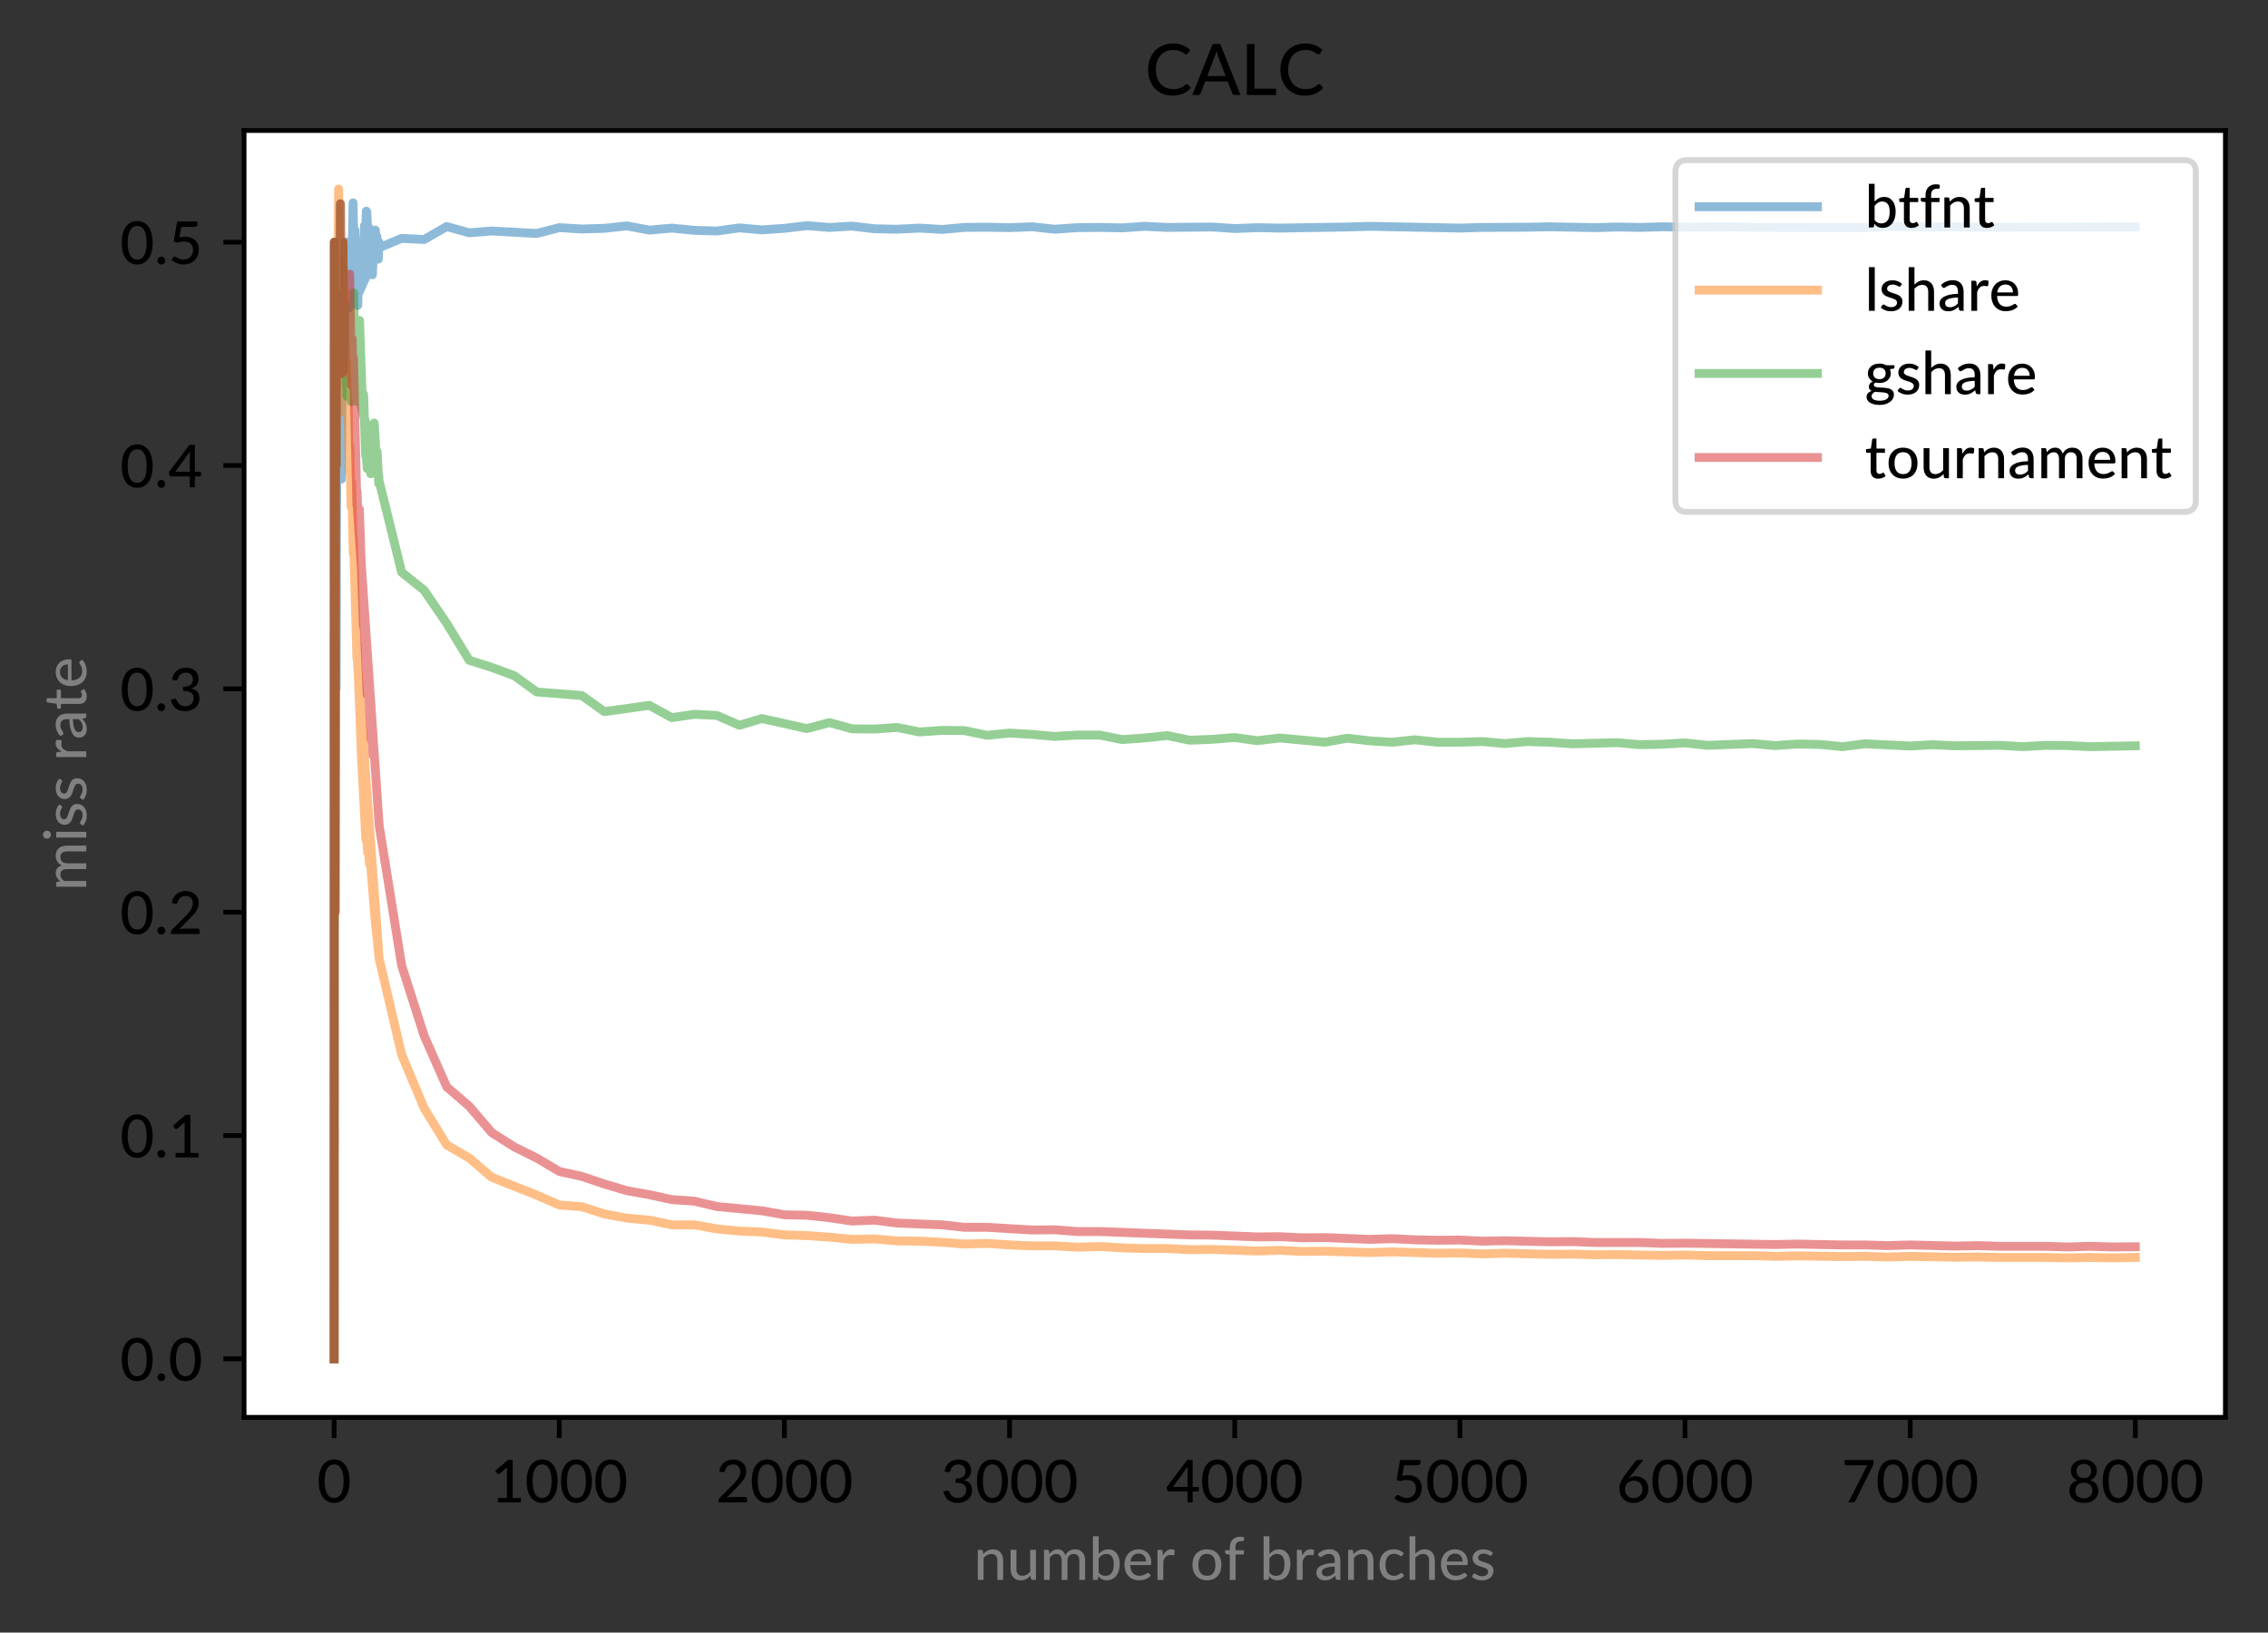 <svg height="275.864pt" version="1.1" viewBox="0 0 383.244 275.864" width="383.244pt" xmlns="http://www.w3.org/2000/svg" xmlns:xlink="http://www.w3.org/1999/xlink" style="width: 100%; height: 100%;">
 <rect x="0" y="0" width="383.244" height="275.864" fill="#333333" stroke="none"/>
 <defs>
  <style type="text/css">
*{stroke-linecap:butt;stroke-linejoin:round;}
  </style>
 </defs>
 <g id="figure_1">
  <g id="patch_1">
   <path d="M 0 275.864 
L 383.244 275.864 
L 383.244 0 
L 0 0 
z
" style="fill:none;"></path>
  </g>
  <g id="axes_1">
   <g id="patch_2">
    <path d="M 41.244 239.496 
L 376.044 239.496 
L 376.044 22.056 
L 41.244 22.056 
z
" style="fill:#ffffff;"></path>
   </g>
   <g id="matplotlib.axis_1">
    <g id="xtick_1">
     <g id="line2d_1">
      <defs>
       <path d="M 0 0 
L 0 3.5 
" id="m3ca618e223" style="stroke:#000000;stroke-width:0.8;"></path>
      </defs>
      <g>
       <use style="stroke:#000000;stroke-width:0.8;" x="56.462" xlink:href="#m3ca618e223" y="239.496"></use>
      </g>
     </g>
     <g id="text_1">
      <!-- 0 -->
      <defs>
       <path d="M 55.094 35.906 
Q 55.094 26.5 53.062 19.594 
Q 51.047 12.703 47.516 8.172 
Q 44 3.656 39.219 1.453 
Q 34.453 -0.75 28.953 -0.75 
Q 23.453 -0.75 18.672 1.453 
Q 13.906 3.656 10.406 8.172 
Q 6.906 12.703 4.906 19.594 
Q 2.906 26.5 2.906 35.906 
Q 2.906 45.297 4.906 52.219 
Q 6.906 59.156 10.406 63.672 
Q 13.906 68.203 18.672 70.391 
Q 23.453 72.594 28.953 72.594 
Q 34.453 72.594 39.219 70.391 
Q 44 68.203 47.516 63.672 
Q 51.047 59.156 53.062 52.219 
Q 55.094 45.297 55.094 35.906 
z
M 45 35.906 
Q 45 44 43.672 49.453 
Q 42.344 54.906 40.125 58.219 
Q 37.906 61.547 35 62.938 
Q 32.094 64.344 28.953 64.344 
Q 25.797 64.344 22.891 62.938 
Q 20 61.547 17.766 58.219 
Q 15.547 54.906 14.25 49.453 
Q 12.953 44 12.953 35.906 
Q 12.953 27.797 14.25 22.344 
Q 15.547 16.906 17.766 13.594 
Q 20 10.297 22.891 8.891 
Q 25.797 7.5 28.953 7.5 
Q 32.094 7.5 35 8.891 
Q 37.906 10.297 40.125 13.594 
Q 42.344 16.906 43.672 22.344 
Q 45 27.797 45 35.906 
z
" id="Lato-Medium-48"></path>
      </defs>
      <g transform="translate(53.562 253.875)scale(0.1 -0.1)">
       <use xlink:href="#Lato-Medium-48"></use>
      </g>
     </g>
    </g>
    <g id="xtick_2">
     <g id="line2d_2">
      <g>
       <use style="stroke:#000000;stroke-width:0.8;" x="94.507" xlink:href="#m3ca618e223" y="239.496"></use>
      </g>
     </g>
     <g id="text_2">
      <!-- 1000 -->
      <defs>
       <path d="M 51.094 7.453 
L 51.094 0 
L 12.297 0 
L 12.297 7.453 
L 27.5 7.453 
L 27.5 54.5 
Q 27.5 56.75 27.656 59.156 
L 15.453 48.797 
Q 14.75 48.25 14.047 48.094 
Q 13.344 47.953 12.719 48.047 
Q 12.094 48.156 11.625 48.469 
Q 11.156 48.797 10.844 49.156 
L 7.797 53.406 
L 29.297 71.953 
L 37.25 71.953 
L 37.25 7.453 
z
" id="Lato-Medium-49"></path>
      </defs>
      <g transform="translate(82.907 253.875)scale(0.1 -0.1)">
       <use xlink:href="#Lato-Medium-49"></use>
       <use x="58" xlink:href="#Lato-Medium-48"></use>
       <use x="116" xlink:href="#Lato-Medium-48"></use>
       <use x="174" xlink:href="#Lato-Medium-48"></use>
      </g>
     </g>
    </g>
    <g id="xtick_3">
     <g id="line2d_3">
      <g>
       <use style="stroke:#000000;stroke-width:0.8;" x="132.553" xlink:href="#m3ca618e223" y="239.496"></use>
      </g>
     </g>
     <g id="text_3">
      <!-- 2000 -->
      <defs>
       <path d="M 49.297 9.25 
Q 50.906 9.25 51.797 8.328 
Q 52.703 7.406 52.703 5.906 
L 52.703 0 
L 4.5 0 
L 4.5 3.344 
Q 4.5 4.344 4.891 5.469 
Q 5.297 6.594 6.25 7.5 
L 28.953 30.25 
Q 31.797 33.094 34.094 35.75 
Q 36.406 38.406 38 41.031 
Q 39.594 43.656 40.469 46.406 
Q 41.344 49.156 41.344 52.203 
Q 41.344 55.203 40.391 57.469 
Q 39.453 59.75 37.797 61.25 
Q 36.156 62.75 33.906 63.5 
Q 31.656 64.25 29.047 64.25 
Q 26.453 64.25 24.266 63.5 
Q 22.094 62.75 20.391 61.391 
Q 18.703 60.047 17.547 58.188 
Q 16.406 56.344 15.906 54.203 
Q 15.203 52.297 14.125 51.641 
Q 13.047 51 11 51.344 
L 5.906 52.25 
Q 6.594 57.25 8.641 61.047 
Q 10.703 64.844 13.797 67.422 
Q 16.906 70 20.922 71.297 
Q 24.953 72.594 29.594 72.594 
Q 34.297 72.594 38.266 71.219 
Q 42.25 69.844 45.141 67.25 
Q 48.047 64.656 49.688 60.922 
Q 51.344 57.203 51.344 52.5 
Q 51.344 48.5 50.172 45.078 
Q 49 41.656 46.969 38.547 
Q 44.953 35.453 42.266 32.516 
Q 39.594 29.594 36.594 26.594 
L 18.406 8 
Q 20.5 8.547 22.625 8.891 
Q 24.75 9.25 26.656 9.25 
z
" id="Lato-Medium-50"></path>
      </defs>
      <g transform="translate(120.953 253.875)scale(0.1 -0.1)">
       <use xlink:href="#Lato-Medium-50"></use>
       <use x="58" xlink:href="#Lato-Medium-48"></use>
       <use x="116" xlink:href="#Lato-Medium-48"></use>
       <use x="174" xlink:href="#Lato-Medium-48"></use>
      </g>
     </g>
    </g>
    <g id="xtick_4">
     <g id="line2d_4">
      <g>
       <use style="stroke:#000000;stroke-width:0.8;" x="170.598" xlink:href="#m3ca618e223" y="239.496"></use>
      </g>
     </g>
     <g id="text_4">
      <!-- 3000 -->
      <defs>
       <path d="M 6.203 52.25 
Q 6.953 57.25 9 61.047 
Q 11.047 64.844 14.141 67.422 
Q 17.25 70 21.266 71.297 
Q 25.297 72.594 29.953 72.594 
Q 34.594 72.594 38.5 71.266 
Q 42.406 69.953 45.172 67.516 
Q 47.953 65.094 49.5 61.688 
Q 51.047 58.297 51.047 54.203 
Q 51.047 50.75 50.188 48.094 
Q 49.344 45.453 47.766 43.453 
Q 46.203 41.453 43.953 40.078 
Q 41.703 38.703 38.906 37.797 
Q 45.75 35.906 49.203 31.625 
Q 52.656 27.344 52.656 20.797 
Q 52.656 15.75 50.75 11.719 
Q 48.844 7.703 45.547 4.922 
Q 42.25 2.156 37.875 0.672 
Q 33.5 -0.797 28.547 -0.797 
Q 22.906 -0.797 18.844 0.578 
Q 14.797 1.953 11.938 4.422 
Q 9.094 6.906 7.219 10.375 
Q 5.344 13.844 4.047 18 
L 8.297 19.797 
Q 9.953 20.5 11.5 20.203 
Q 13.047 19.906 13.75 18.453 
Q 14.5 16.953 15.469 15.078 
Q 16.453 13.203 18.094 11.516 
Q 19.75 9.844 22.219 8.688 
Q 24.703 7.547 28.453 7.547 
Q 32.047 7.547 34.75 8.719 
Q 37.453 9.906 39.25 11.781 
Q 41.047 13.656 41.938 15.953 
Q 42.844 18.25 42.844 20.5 
Q 42.844 23.297 42.141 25.641 
Q 41.453 28 39.469 29.672 
Q 37.5 31.344 34 32.297 
Q 30.5 33.25 24.906 33.25 
L 24.906 40.344 
Q 29.5 40.406 32.672 41.297 
Q 35.844 42.203 37.797 43.797 
Q 39.75 45.406 40.625 47.594 
Q 41.5 49.797 41.5 52.5 
Q 41.5 55.453 40.594 57.641 
Q 39.703 59.844 38.078 61.312 
Q 36.453 62.797 34.219 63.516 
Q 32 64.25 29.406 64.25 
Q 26.797 64.25 24.594 63.5 
Q 22.406 62.75 20.703 61.391 
Q 19 60.047 17.844 58.188 
Q 16.703 56.344 16.203 54.203 
Q 15.5 52.297 14.422 51.641 
Q 13.344 51 11.344 51.344 
z
" id="Lato-Medium-51"></path>
      </defs>
      <g transform="translate(158.998 253.875)scale(0.1 -0.1)">
       <use xlink:href="#Lato-Medium-51"></use>
       <use x="58" xlink:href="#Lato-Medium-48"></use>
       <use x="116" xlink:href="#Lato-Medium-48"></use>
       <use x="174" xlink:href="#Lato-Medium-48"></use>
      </g>
     </g>
    </g>
    <g id="xtick_5">
     <g id="line2d_5">
      <g>
       <use style="stroke:#000000;stroke-width:0.8;" x="208.644" xlink:href="#m3ca618e223" y="239.496"></use>
      </g>
     </g>
     <g id="text_5">
      <!-- 4000 -->
      <defs>
       <path d="M 36.297 26.203 
L 36.297 54.203 
Q 36.297 55.656 36.375 57.281 
Q 36.453 58.906 36.703 60.656 
L 11.547 26.203 
z
M 55.25 26.203 
L 55.25 20.547 
Q 55.25 19.703 54.703 19.094 
Q 54.156 18.5 53.156 18.5 
L 44.844 18.5 
L 44.844 0 
L 36.297 0 
L 36.297 18.5 
L 4.797 18.5 
Q 3.703 18.5 2.953 19.125 
Q 2.203 19.75 1.953 20.703 
L 0.953 25.703 
L 35.656 71.844 
L 44.844 71.844 
L 44.844 26.203 
z
" id="Lato-Medium-52"></path>
      </defs>
      <g transform="translate(197.044 253.875)scale(0.1 -0.1)">
       <use xlink:href="#Lato-Medium-52"></use>
       <use x="58" xlink:href="#Lato-Medium-48"></use>
       <use x="116" xlink:href="#Lato-Medium-48"></use>
       <use x="174" xlink:href="#Lato-Medium-48"></use>
      </g>
     </g>
    </g>
    <g id="xtick_6">
     <g id="line2d_6">
      <g>
       <use style="stroke:#000000;stroke-width:0.8;" x="246.689" xlink:href="#m3ca618e223" y="239.496"></use>
      </g>
     </g>
     <g id="text_6">
      <!-- 5000 -->
      <defs>
       <path d="M 18.656 45 
Q 24.156 46.156 28.594 46.156 
Q 34.203 46.156 38.5 44.469 
Q 42.797 42.797 45.719 39.875 
Q 48.656 36.953 50.125 32.969 
Q 51.594 29 51.594 24.344 
Q 51.594 18.656 49.594 14 
Q 47.594 9.344 44.094 6.047 
Q 40.594 2.75 35.812 0.969 
Q 31.047 -0.797 25.547 -0.797 
Q 22.297 -0.797 19.375 -0.141 
Q 16.453 0.5 13.891 1.578 
Q 11.344 2.656 9.172 4.047 
Q 7 5.453 5.297 7 
L 8.297 11.203 
Q 9.25 12.594 10.844 12.594 
Q 11.906 12.594 13.172 11.812 
Q 14.453 11.047 16.203 10.094 
Q 17.953 9.156 20.344 8.375 
Q 22.75 7.594 26.047 7.594 
Q 29.703 7.594 32.625 8.766 
Q 35.547 9.953 37.562 12.094 
Q 39.594 14.25 40.672 17.25 
Q 41.75 20.25 41.75 23.906 
Q 41.75 27.156 40.797 29.75 
Q 39.844 32.344 37.938 34.188 
Q 36.047 36.047 33.188 37.016 
Q 30.344 38 26.547 38 
Q 21.25 38 15.25 36.094 
L 9.094 37.906 
L 14.953 71.797 
L 49.344 71.797 
L 49.344 67.547 
Q 49.344 65.453 48.016 64.125 
Q 46.703 62.797 43.594 62.797 
L 21.75 62.797 
z
" id="Lato-Medium-53"></path>
      </defs>
      <g transform="translate(235.089 253.875)scale(0.1 -0.1)">
       <use xlink:href="#Lato-Medium-53"></use>
       <use x="58" xlink:href="#Lato-Medium-48"></use>
       <use x="116" xlink:href="#Lato-Medium-48"></use>
       <use x="174" xlink:href="#Lato-Medium-48"></use>
      </g>
     </g>
    </g>
    <g id="xtick_7">
     <g id="line2d_7">
      <g>
       <use style="stroke:#000000;stroke-width:0.8;" x="284.735" xlink:href="#m3ca618e223" y="239.496"></use>
      </g>
     </g>
     <g id="text_7">
      <!-- 6000 -->
      <defs>
       <path d="M 28.906 7.344 
Q 32.344 7.344 35.141 8.469 
Q 37.953 9.594 39.953 11.547 
Q 41.953 13.5 43.047 16.203 
Q 44.156 18.906 44.156 22.047 
Q 44.156 25.5 43.078 28.219 
Q 42 30.953 40.078 32.844 
Q 38.156 34.75 35.453 35.75 
Q 32.75 36.75 29.453 36.75 
Q 26 36.75 23.25 35.578 
Q 20.5 34.406 18.547 32.422 
Q 16.594 30.453 15.547 27.797 
Q 14.5 25.156 14.5 22.25 
Q 14.5 18.953 15.453 16.203 
Q 16.406 13.453 18.25 11.5 
Q 20.094 9.547 22.766 8.438 
Q 25.453 7.344 28.906 7.344 
z
M 24.297 45.094 
Q 23.453 44 22.625 42.969 
Q 21.797 41.953 21.047 40.953 
Q 23.453 42.5 26.375 43.344 
Q 29.297 44.203 32.703 44.203 
Q 36.953 44.203 40.797 42.797 
Q 44.656 41.406 47.578 38.703 
Q 50.5 36 52.203 32 
Q 53.906 28 53.906 22.797 
Q 53.906 17.844 52.094 13.516 
Q 50.297 9.203 47.016 6.016 
Q 43.75 2.844 39.203 1.016 
Q 34.656 -0.797 29.094 -0.797 
Q 23.594 -0.797 19.172 0.953 
Q 14.75 2.703 11.625 5.922 
Q 8.5 9.156 6.797 13.719 
Q 5.094 18.297 5.094 23.906 
Q 5.094 28.703 7.172 34.016 
Q 9.25 39.344 13.75 45.406 
L 31.703 69.453 
Q 32.453 70.453 33.797 71.125 
Q 35.156 71.797 36.906 71.797 
L 45.594 71.797 
z
" id="Lato-Medium-54"></path>
      </defs>
      <g transform="translate(273.135 253.875)scale(0.1 -0.1)">
       <use xlink:href="#Lato-Medium-54"></use>
       <use x="58" xlink:href="#Lato-Medium-48"></use>
       <use x="116" xlink:href="#Lato-Medium-48"></use>
       <use x="174" xlink:href="#Lato-Medium-48"></use>
      </g>
     </g>
    </g>
    <g id="xtick_8">
     <g id="line2d_8">
      <g>
       <use style="stroke:#000000;stroke-width:0.8;" x="322.78" xlink:href="#m3ca618e223" y="239.496"></use>
      </g>
     </g>
     <g id="text_8">
      <!-- 7000 -->
      <defs>
       <path d="M 54.203 71.797 
L 54.203 67.453 
Q 54.203 65.547 53.766 64.375 
Q 53.344 63.203 52.953 62.344 
L 23.844 3.453 
Q 23.156 2 21.906 1 
Q 20.656 0 18.547 0 
L 11.547 0 
L 41.094 58.047 
Q 41.844 59.453 42.594 60.625 
Q 43.344 61.797 44.25 62.797 
L 7.547 62.797 
Q 6.594 62.797 5.891 63.5 
Q 5.203 64.203 5.203 65.156 
L 5.203 71.797 
z
" id="Lato-Medium-55"></path>
      </defs>
      <g transform="translate(311.18 253.875)scale(0.1 -0.1)">
       <use xlink:href="#Lato-Medium-55"></use>
       <use x="58" xlink:href="#Lato-Medium-48"></use>
       <use x="116" xlink:href="#Lato-Medium-48"></use>
       <use x="174" xlink:href="#Lato-Medium-48"></use>
      </g>
     </g>
    </g>
    <g id="xtick_9">
     <g id="line2d_9">
      <g>
       <use style="stroke:#000000;stroke-width:0.8;" x="360.826" xlink:href="#m3ca618e223" y="239.496"></use>
      </g>
     </g>
     <g id="text_9">
      <!-- 8000 -->
      <defs>
       <path d="M 29 6.953 
Q 32.406 6.953 35.047 7.891 
Q 37.703 8.844 39.547 10.562 
Q 41.406 12.297 42.344 14.688 
Q 43.297 17.094 43.297 19.953 
Q 43.297 23.453 42.141 25.969 
Q 41 28.5 39.047 30.125 
Q 37.094 31.75 34.5 32.516 
Q 31.906 33.297 29 33.297 
Q 26.047 33.297 23.438 32.516 
Q 20.844 31.75 18.891 30.125 
Q 16.953 28.5 15.828 25.969 
Q 14.703 23.453 14.703 19.953 
Q 14.703 17.094 15.641 14.688 
Q 16.594 12.297 18.438 10.562 
Q 20.297 8.844 22.938 7.891 
Q 25.594 6.953 29 6.953 
z
M 29 65.094 
Q 25.906 65.094 23.578 64.172 
Q 21.25 63.25 19.703 61.641 
Q 18.156 60.047 17.375 57.938 
Q 16.594 55.844 16.594 53.453 
Q 16.594 51.094 17.266 48.875 
Q 17.953 46.656 19.422 44.922 
Q 20.906 43.203 23.25 42.141 
Q 25.594 41.094 29 41.094 
Q 32.344 41.094 34.719 42.141 
Q 37.094 43.203 38.562 44.922 
Q 40.047 46.656 40.719 48.875 
Q 41.406 51.094 41.406 53.453 
Q 41.406 55.844 40.625 57.938 
Q 39.844 60.047 38.297 61.641 
Q 36.75 63.25 34.422 64.172 
Q 32.094 65.094 29 65.094 
z
M 39.75 37.453 
Q 46.453 35.453 49.922 31 
Q 53.406 26.547 53.406 19.75 
Q 53.406 15.047 51.625 11.25 
Q 49.844 7.453 46.625 4.766 
Q 43.406 2.094 38.906 0.641 
Q 34.406 -0.797 29 -0.797 
Q 23.594 -0.797 19.094 0.641 
Q 14.594 2.094 11.375 4.766 
Q 8.156 7.453 6.375 11.25 
Q 4.594 15.047 4.594 19.75 
Q 4.594 26.547 8.062 31 
Q 11.547 35.453 18.25 37.453 
Q 12.703 39.547 9.891 43.719 
Q 7.094 47.906 7.094 53.656 
Q 7.094 57.656 8.672 61.125 
Q 10.25 64.594 13.125 67.141 
Q 16 69.703 20.047 71.141 
Q 24.094 72.594 29 72.594 
Q 33.906 72.594 37.953 71.141 
Q 42 69.703 44.875 67.141 
Q 47.75 64.594 49.328 61.125 
Q 50.906 57.656 50.906 53.656 
Q 50.906 47.906 48.094 43.719 
Q 45.297 39.547 39.75 37.453 
z
" id="Lato-Medium-56"></path>
      </defs>
      <g transform="translate(349.226 253.875)scale(0.1 -0.1)">
       <use xlink:href="#Lato-Medium-56"></use>
       <use x="58" xlink:href="#Lato-Medium-48"></use>
       <use x="116" xlink:href="#Lato-Medium-48"></use>
       <use x="174" xlink:href="#Lato-Medium-48"></use>
      </g>
     </g>
    </g>
    <g id="text_10">
     <!-- number of branches -->
     <defs>
      <path d="M 16 43.75 
Q 17.656 45.5 19.453 46.953 
Q 21.25 48.406 23.266 49.422 
Q 25.297 50.453 27.625 51.016 
Q 29.953 51.594 32.594 51.594 
Q 36.797 51.594 39.969 50.188 
Q 43.156 48.797 45.297 46.266 
Q 47.453 43.75 48.547 40.203 
Q 49.656 36.656 49.656 32.344 
L 49.656 0 
L 39.844 0 
L 39.844 32.344 
Q 39.844 37.797 37.344 40.812 
Q 34.844 43.844 29.703 43.844 
Q 25.953 43.844 22.672 42.062 
Q 19.406 40.297 16.594 37.25 
L 16.594 0 
L 6.844 0 
L 6.844 50.797 
L 12.703 50.797 
Q 14.75 50.797 15.25 48.844 
z
" id="Lato-Medium-110"></path>
      <path d="M 49.094 50.797 
L 49.094 0 
L 43.25 0 
Q 41.25 0 40.656 1.953 
L 39.953 7.047 
Q 38.297 5.297 36.5 3.844 
Q 34.703 2.406 32.641 1.375 
Q 30.594 0.344 28.297 -0.219 
Q 26 -0.797 23.344 -0.797 
Q 19.156 -0.797 15.969 0.594 
Q 12.797 2 10.641 4.516 
Q 8.5 7.047 7.391 10.594 
Q 6.297 14.156 6.297 18.453 
L 6.297 50.797 
L 16.094 50.797 
L 16.094 18.453 
Q 16.094 13 18.594 9.969 
Q 21.094 6.953 26.25 6.953 
Q 30 6.953 33.25 8.719 
Q 36.5 10.5 39.344 13.594 
L 39.344 50.797 
z
" id="Lato-Medium-117"></path>
      <path d="M 6.844 0 
L 6.844 50.797 
L 12.703 50.797 
Q 14.75 50.797 15.25 48.844 
L 15.953 44 
Q 18.75 47.344 22.172 49.469 
Q 25.594 51.594 30.203 51.594 
Q 35.25 51.594 38.391 48.812 
Q 41.547 46.047 43 41.297 
Q 44.094 44 45.844 45.953 
Q 47.594 47.906 49.75 49.156 
Q 51.906 50.406 54.328 51 
Q 56.75 51.594 59.25 51.594 
Q 63.297 51.594 66.469 50.312 
Q 69.656 49.047 71.844 46.594 
Q 74.047 44.156 75.188 40.547 
Q 76.344 36.953 76.344 32.344 
L 76.344 0 
L 66.547 0 
L 66.547 32.344 
Q 66.547 38.047 64.062 40.938 
Q 61.594 43.844 56.844 43.844 
Q 54.75 43.844 52.844 43.125 
Q 50.953 42.406 49.516 40.953 
Q 48.094 39.5 47.266 37.344 
Q 46.453 35.203 46.453 32.344 
L 46.453 0 
L 36.656 0 
L 36.656 32.344 
Q 36.656 38.25 34.297 41.047 
Q 31.953 43.844 27.406 43.844 
Q 24.25 43.844 21.547 42.188 
Q 18.844 40.547 16.594 37.703 
L 16.594 0 
z
" id="Lato-Medium-109"></path>
      <path d="M 16.594 12.5 
Q 19 9.344 21.797 8.094 
Q 24.594 6.844 27.906 6.844 
Q 34.703 6.844 38.375 11.688 
Q 42.047 16.547 42.047 26.344 
Q 42.047 35.406 38.797 39.625 
Q 35.547 43.844 29.594 43.844 
Q 25.406 43.844 22.328 41.938 
Q 19.25 40.047 16.594 36.547 
z
M 16.594 43.797 
Q 19.75 47.297 23.75 49.438 
Q 27.75 51.594 32.844 51.594 
Q 37.297 51.594 40.875 49.875 
Q 44.453 48.156 46.953 44.922 
Q 49.453 41.703 50.797 37.094 
Q 52.156 32.5 52.156 26.703 
Q 52.156 20.547 50.625 15.5 
Q 49.094 10.453 46.266 6.844 
Q 43.453 3.25 39.391 1.266 
Q 35.344 -0.703 30.297 -0.703 
Q 27.844 -0.703 25.797 -0.219 
Q 23.75 0.25 22.016 1.141 
Q 20.297 2.047 18.844 3.344 
Q 17.406 4.656 16.094 6.297 
L 15.656 2.047 
Q 15.25 0 13.156 0 
L 6.844 0 
L 6.844 73.797 
L 16.594 73.797 
z
" id="Lato-Medium-98"></path>
      <path d="M 40.5 31.047 
Q 40.5 33.953 39.672 36.391 
Q 38.844 38.844 37.25 40.641 
Q 35.656 42.453 33.344 43.453 
Q 31.047 44.453 28.047 44.453 
Q 21.906 44.453 18.375 40.891 
Q 14.844 37.344 13.906 31.047 
z
M 48.547 7.25 
Q 46.75 5.156 44.391 3.625 
Q 42.047 2.094 39.391 1.141 
Q 36.75 0.203 33.922 -0.25 
Q 31.094 -0.703 28.344 -0.703 
Q 23.094 -0.703 18.625 1.062 
Q 14.156 2.844 10.875 6.266 
Q 7.594 9.703 5.766 14.766 
Q 3.953 19.844 3.953 26.453 
Q 3.953 31.75 5.594 36.328 
Q 7.25 40.906 10.328 44.297 
Q 13.406 47.703 17.844 49.641 
Q 22.297 51.594 27.844 51.594 
Q 32.5 51.594 36.422 50.062 
Q 40.344 48.547 43.188 45.641 
Q 46.047 42.75 47.672 38.5 
Q 49.297 34.25 49.297 28.797 
Q 49.297 26.547 48.797 25.766 
Q 48.297 25 46.953 25 
L 13.656 25 
Q 13.797 20.453 14.938 17.078 
Q 16.094 13.703 18.125 11.453 
Q 20.156 9.203 22.953 8.094 
Q 25.75 7 29.203 7 
Q 32.453 7 34.828 7.75 
Q 37.203 8.5 38.922 9.375 
Q 40.656 10.25 41.828 11 
Q 43 11.75 43.906 11.75 
Q 45.094 11.75 45.75 10.844 
z
" id="Lato-Medium-101"></path>
      <path d="M 16.047 41.047 
Q 18.5 46.047 21.953 48.891 
Q 25.406 51.75 30.25 51.75 
Q 31.906 51.75 33.375 51.375 
Q 34.844 51 35.953 50.25 
L 35.297 42.906 
Q 34.953 41.547 33.656 41.547 
Q 32.953 41.547 31.547 41.812 
Q 30.156 42.094 28.547 42.094 
Q 26.203 42.094 24.391 41.422 
Q 22.594 40.75 21.172 39.422 
Q 19.75 38.094 18.641 36.172 
Q 17.547 34.25 16.594 31.797 
L 16.594 0 
L 6.844 0 
L 6.844 50.797 
L 12.453 50.797 
Q 14.047 50.797 14.625 50.219 
Q 15.203 49.656 15.453 48.203 
z
" id="Lato-Medium-114"></path>
      <path id="Lato-Medium-32"></path>
      <path d="M 28.5 51.594 
Q 34.094 51.594 38.625 49.766 
Q 43.156 47.953 46.328 44.516 
Q 49.5 41.094 51.203 36.266 
Q 52.906 31.453 52.906 25.453 
Q 52.906 19.453 51.203 14.594 
Q 49.5 9.75 46.328 6.344 
Q 43.156 2.953 38.625 1.125 
Q 34.094 -0.703 28.5 -0.703 
Q 22.844 -0.703 18.312 1.125 
Q 13.797 2.953 10.594 6.344 
Q 7.406 9.75 5.672 14.594 
Q 3.953 19.453 3.953 25.453 
Q 3.953 31.453 5.672 36.266 
Q 7.406 41.094 10.594 44.516 
Q 13.797 47.953 18.312 49.766 
Q 22.844 51.594 28.5 51.594 
z
M 28.5 6.906 
Q 35.703 6.906 39.25 11.75 
Q 42.797 16.594 42.797 25.406 
Q 42.797 34.203 39.25 39.078 
Q 35.703 43.953 28.5 43.953 
Q 21.203 43.953 17.625 39.078 
Q 14.047 34.203 14.047 25.406 
Q 14.047 16.594 17.625 11.75 
Q 21.203 6.906 28.5 6.906 
z
" id="Lato-Medium-111"></path>
      <path d="M 10.203 0 
L 10.203 42.797 
L 4.906 43.453 
Q 3.75 43.703 3.016 44.266 
Q 2.297 44.844 2.297 45.953 
L 2.297 50 
L 10.203 50 
L 10.203 54.594 
Q 10.203 58.953 11.453 62.344 
Q 12.703 65.75 15.016 68.125 
Q 17.344 70.5 20.625 71.719 
Q 23.906 72.953 28 72.953 
Q 31.453 72.953 34.344 71.953 
L 34.156 67.047 
Q 34.094 66.406 33.75 66.078 
Q 33.406 65.75 32.828 65.594 
Q 32.25 65.453 31.422 65.422 
Q 30.594 65.406 29.656 65.406 
Q 27.406 65.406 25.547 64.844 
Q 23.703 64.297 22.391 63 
Q 21.094 61.703 20.391 59.578 
Q 19.703 57.453 19.703 54.297 
L 19.703 50 
L 33.953 50 
L 33.953 42.906 
L 20 42.906 
L 20 0 
z
" id="Lato-Medium-102"></path>
      <path d="M 34.156 22.547 
Q 28.203 22.344 24.047 21.625 
Q 19.906 20.906 17.297 19.703 
Q 14.703 18.5 13.547 16.875 
Q 12.406 15.25 12.406 13.25 
Q 12.406 11.344 13.031 9.969 
Q 13.656 8.594 14.719 7.719 
Q 15.797 6.844 17.25 6.438 
Q 18.703 6.047 20.406 6.047 
Q 22.656 6.047 24.531 6.5 
Q 26.406 6.953 28.047 7.766 
Q 29.703 8.594 31.203 9.797 
Q 32.703 11 34.156 12.547 
z
M 5.547 43.703 
Q 9.797 47.75 14.766 49.75 
Q 19.75 51.75 25.703 51.75 
Q 30.047 51.75 33.391 50.328 
Q 36.75 48.906 39.047 46.344 
Q 41.344 43.797 42.516 40.25 
Q 43.703 36.703 43.703 32.406 
L 43.703 0 
L 39.344 0 
Q 37.906 0 37.156 0.469 
Q 36.406 0.953 35.953 2.25 
L 34.906 6.703 
Q 32.953 4.906 31.047 3.531 
Q 29.156 2.156 27.078 1.172 
Q 25 0.203 22.641 -0.297 
Q 20.297 -0.797 17.453 -0.797 
Q 14.453 -0.797 11.828 0.016 
Q 9.203 0.844 7.25 2.547 
Q 5.297 4.25 4.172 6.797 
Q 3.047 9.344 3.047 12.75 
Q 3.047 15.75 4.672 18.516 
Q 6.297 21.297 9.969 23.5 
Q 13.656 25.703 19.578 27.094 
Q 25.5 28.5 34.156 28.703 
L 34.156 32.406 
Q 34.156 38.156 31.703 41 
Q 29.25 43.844 24.5 43.844 
Q 21.297 43.844 19.125 43.047 
Q 16.953 42.25 15.375 41.266 
Q 13.797 40.297 12.625 39.5 
Q 11.453 38.703 10.203 38.703 
Q 9.203 38.703 8.469 39.25 
Q 7.75 39.797 7.297 40.547 
z
" id="Lato-Medium-97"></path>
      <path d="M 42.453 41.297 
Q 42 40.75 41.578 40.422 
Q 41.156 40.094 40.344 40.094 
Q 39.547 40.094 38.672 40.719 
Q 37.797 41.344 36.469 42.062 
Q 35.156 42.797 33.281 43.422 
Q 31.406 44.047 28.656 44.047 
Q 25.047 44.047 22.297 42.75 
Q 19.547 41.453 17.719 39.047 
Q 15.906 36.656 14.953 33.203 
Q 14 29.75 14 25.453 
Q 14 21 15 17.516 
Q 16 14.047 17.844 11.672 
Q 19.703 9.297 22.344 8.062 
Q 25 6.844 28.25 6.844 
Q 31.406 6.844 33.453 7.625 
Q 35.5 8.406 36.844 9.297 
Q 38.203 10.203 39.094 10.969 
Q 40 11.75 40.953 11.75 
Q 42.156 11.75 42.797 10.844 
L 45.594 7.25 
Q 43.844 5.094 41.672 3.594 
Q 39.5 2.094 37.047 1.141 
Q 34.594 0.203 31.922 -0.25 
Q 29.25 -0.703 26.5 -0.703 
Q 21.75 -0.703 17.625 1.047 
Q 13.5 2.797 10.469 6.141 
Q 7.453 9.5 5.703 14.375 
Q 3.953 19.25 3.953 25.453 
Q 3.953 31.094 5.516 35.891 
Q 7.094 40.703 10.172 44.172 
Q 13.25 47.656 17.75 49.625 
Q 22.25 51.594 28.047 51.594 
Q 33.5 51.594 37.641 49.844 
Q 41.797 48.094 45.047 44.906 
z
" id="Lato-Medium-99"></path>
      <path d="M 16.594 44.344 
Q 19.797 47.594 23.672 49.594 
Q 27.547 51.594 32.594 51.594 
Q 36.797 51.594 39.969 50.188 
Q 43.156 48.797 45.297 46.266 
Q 47.453 43.75 48.547 40.203 
Q 49.656 36.656 49.656 32.344 
L 49.656 0 
L 39.844 0 
L 39.844 32.344 
Q 39.844 37.797 37.344 40.812 
Q 34.844 43.844 29.703 43.844 
Q 25.953 43.844 22.672 42.062 
Q 19.406 40.297 16.594 37.25 
L 16.594 0 
L 6.844 0 
L 6.844 73.797 
L 16.594 73.797 
z
" id="Lato-Medium-104"></path>
      <path d="M 36.797 42.047 
Q 36.406 41.406 35.953 41.125 
Q 35.5 40.844 34.797 40.844 
Q 34 40.844 33.016 41.391 
Q 32.047 41.953 30.672 42.594 
Q 29.297 43.25 27.438 43.797 
Q 25.594 44.344 23.047 44.344 
Q 20.953 44.344 19.219 43.812 
Q 17.5 43.297 16.297 42.375 
Q 15.094 41.453 14.438 40.172 
Q 13.797 38.906 13.797 37.453 
Q 13.797 35.547 14.922 34.297 
Q 16.047 33.047 17.875 32.141 
Q 19.703 31.25 22.016 30.516 
Q 24.344 29.797 26.766 29 
Q 29.203 28.203 31.516 27.172 
Q 33.844 26.156 35.672 24.625 
Q 37.5 23.094 38.625 20.938 
Q 39.75 18.797 39.75 15.703 
Q 39.75 12.156 38.469 9.125 
Q 37.203 6.094 34.719 3.891 
Q 32.25 1.703 28.594 0.453 
Q 24.953 -0.797 20.25 -0.797 
Q 15 -0.797 10.547 0.953 
Q 6.094 2.703 3.094 5.406 
L 5.406 9.156 
Q 5.797 9.844 6.391 10.219 
Q 7 10.594 8 10.594 
Q 8.953 10.594 9.953 9.891 
Q 10.953 9.203 12.344 8.375 
Q 13.75 7.547 15.75 6.875 
Q 17.75 6.203 20.75 6.203 
Q 23.25 6.203 25.094 6.828 
Q 26.953 7.453 28.172 8.516 
Q 29.406 9.594 30 11 
Q 30.594 12.406 30.594 13.953 
Q 30.594 15.953 29.469 17.266 
Q 28.344 18.594 26.516 19.547 
Q 24.703 20.5 22.344 21.203 
Q 20 21.906 17.547 22.703 
Q 15.094 23.5 12.75 24.547 
Q 10.406 25.594 8.578 27.188 
Q 6.75 28.797 5.625 31.094 
Q 4.5 33.406 4.5 36.703 
Q 4.5 39.656 5.719 42.344 
Q 6.953 45.047 9.266 47.094 
Q 11.594 49.156 15.016 50.375 
Q 18.453 51.594 22.844 51.594 
Q 27.906 51.594 31.969 50 
Q 36.047 48.406 38.953 45.594 
z
" id="Lato-Medium-115"></path>
     </defs>
     <g style="fill:#808080;" transform="translate(164.546 266.96)scale(0.1 -0.1)">
      <use xlink:href="#Lato-Medium-110"></use>
      <use x="55.95" xlink:href="#Lato-Medium-117"></use>
      <use x="111.85" xlink:href="#Lato-Medium-109"></use>
      <use x="194.5" xlink:href="#Lato-Medium-98"></use>
      <use x="250.7" xlink:href="#Lato-Medium-101"></use>
      <use x="303.65" xlink:href="#Lato-Medium-114"></use>
      <use x="340.3" xlink:href="#Lato-Medium-32"></use>
      <use x="365.55" xlink:href="#Lato-Medium-111"></use>
      <use x="422.45" xlink:href="#Lato-Medium-102"></use>
      <use x="457.7" xlink:href="#Lato-Medium-32"></use>
      <use x="482.95" xlink:href="#Lato-Medium-98"></use>
      <use x="539.15" xlink:href="#Lato-Medium-114"></use>
      <use x="575.8" xlink:href="#Lato-Medium-97"></use>
      <use x="625.75" xlink:href="#Lato-Medium-110"></use>
      <use x="681.7" xlink:href="#Lato-Medium-99"></use>
      <use x="729.55" xlink:href="#Lato-Medium-104"></use>
      <use x="785.5" xlink:href="#Lato-Medium-101"></use>
      <use x="838.45" xlink:href="#Lato-Medium-115"></use>
     </g>
    </g>
   </g>
   <g id="matplotlib.axis_2">
    <g id="ytick_1">
     <g id="line2d_10">
      <defs>
       <path d="M 0 0 
L -3.5 0 
" id="mf6a32d7feb" style="stroke:#000000;stroke-width:0.8;"></path>
      </defs>
      <g>
       <use style="stroke:#000000;stroke-width:0.8;" x="41.244" xlink:href="#mf6a32d7feb" y="229.612"></use>
      </g>
     </g>
     <g id="text_11">
      <!-- 0.0 -->
      <defs>
       <path d="M 5.25 5.844 
Q 5.25 7.203 5.75 8.391 
Q 6.25 9.594 7.125 10.5 
Q 8 11.406 9.203 11.922 
Q 10.406 12.453 11.797 12.453 
Q 13.156 12.453 14.344 11.922 
Q 15.547 11.406 16.438 10.5 
Q 17.344 9.594 17.875 8.391 
Q 18.406 7.203 18.406 5.844 
Q 18.406 4.453 17.875 3.25 
Q 17.344 2.047 16.438 1.141 
Q 15.547 0.25 14.344 -0.25 
Q 13.156 -0.75 11.797 -0.75 
Q 10.406 -0.75 9.203 -0.25 
Q 8 0.25 7.125 1.141 
Q 6.25 2.047 5.75 3.25 
Q 5.25 4.453 5.25 5.844 
z
" id="Lato-Medium-46"></path>
      </defs>
      <g transform="translate(20.284 233.302)scale(0.1 -0.1)">
       <use xlink:href="#Lato-Medium-48"></use>
       <use x="58" xlink:href="#Lato-Medium-46"></use>
       <use x="81.6" xlink:href="#Lato-Medium-48"></use>
      </g>
     </g>
    </g>
    <g id="ytick_2">
     <g id="line2d_11">
      <g>
       <use style="stroke:#000000;stroke-width:0.8;" x="41.244" xlink:href="#mf6a32d7feb" y="191.874"></use>
      </g>
     </g>
     <g id="text_12">
      <!-- 0.1 -->
      <g transform="translate(20.284 195.564)scale(0.1 -0.1)">
       <use xlink:href="#Lato-Medium-48"></use>
       <use x="58" xlink:href="#Lato-Medium-46"></use>
       <use x="81.6" xlink:href="#Lato-Medium-49"></use>
      </g>
     </g>
    </g>
    <g id="ytick_3">
     <g id="line2d_12">
      <g>
       <use style="stroke:#000000;stroke-width:0.8;" x="41.244" xlink:href="#mf6a32d7feb" y="154.136"></use>
      </g>
     </g>
     <g id="text_13">
      <!-- 0.2 -->
      <g transform="translate(20.284 157.825)scale(0.1 -0.1)">
       <use xlink:href="#Lato-Medium-48"></use>
       <use x="58" xlink:href="#Lato-Medium-46"></use>
       <use x="81.6" xlink:href="#Lato-Medium-50"></use>
      </g>
     </g>
    </g>
    <g id="ytick_4">
     <g id="line2d_13">
      <g>
       <use style="stroke:#000000;stroke-width:0.8;" x="41.244" xlink:href="#mf6a32d7feb" y="116.397"></use>
      </g>
     </g>
     <g id="text_14">
      <!-- 0.3 -->
      <g transform="translate(20.284 120.087)scale(0.1 -0.1)">
       <use xlink:href="#Lato-Medium-48"></use>
       <use x="58" xlink:href="#Lato-Medium-46"></use>
       <use x="81.6" xlink:href="#Lato-Medium-51"></use>
      </g>
     </g>
    </g>
    <g id="ytick_5">
     <g id="line2d_14">
      <g>
       <use style="stroke:#000000;stroke-width:0.8;" x="41.244" xlink:href="#mf6a32d7feb" y="78.659"></use>
      </g>
     </g>
     <g id="text_15">
      <!-- 0.4 -->
      <g transform="translate(20.284 82.349)scale(0.1 -0.1)">
       <use xlink:href="#Lato-Medium-48"></use>
       <use x="58" xlink:href="#Lato-Medium-46"></use>
       <use x="81.6" xlink:href="#Lato-Medium-52"></use>
      </g>
     </g>
    </g>
    <g id="ytick_6">
     <g id="line2d_15">
      <g>
       <use style="stroke:#000000;stroke-width:0.8;" x="41.244" xlink:href="#mf6a32d7feb" y="40.921"></use>
      </g>
     </g>
     <g id="text_16">
      <!-- 0.5 -->
      <g transform="translate(20.284 44.611)scale(0.1 -0.1)">
       <use xlink:href="#Lato-Medium-48"></use>
       <use x="58" xlink:href="#Lato-Medium-46"></use>
       <use x="81.6" xlink:href="#Lato-Medium-53"></use>
      </g>
     </g>
    </g>
    <g id="text_17">
     <!-- miss rate -->
     <defs>
      <path d="M 17.047 50.797 
L 17.047 0 
L 7.297 0 
L 7.297 50.797 
z
M 18.906 66.5 
Q 18.906 65.156 18.344 63.922 
Q 17.797 62.703 16.875 61.766 
Q 15.953 60.844 14.703 60.312 
Q 13.453 59.797 12.094 59.797 
Q 10.75 59.797 9.547 60.312 
Q 8.344 60.844 7.422 61.766 
Q 6.5 62.703 5.969 63.922 
Q 5.453 65.156 5.453 66.5 
Q 5.453 67.906 5.969 69.125 
Q 6.5 70.344 7.422 71.266 
Q 8.344 72.203 9.547 72.719 
Q 10.75 73.25 12.094 73.25 
Q 13.453 73.25 14.703 72.719 
Q 15.953 72.203 16.875 71.266 
Q 17.797 70.344 18.344 69.125 
Q 18.906 67.906 18.906 66.5 
z
" id="Lato-Medium-105"></path>
      <path d="M 22.75 -0.797 
Q 16.594 -0.797 13.266 2.641 
Q 9.953 6.094 9.953 12.5 
L 9.953 42.906 
L 4.047 42.906 
Q 3.203 42.906 2.625 43.422 
Q 2.047 43.953 2.047 45 
L 2.047 48.953 
L 10.297 50.094 
L 12.5 65.25 
Q 12.703 66.094 13.266 66.562 
Q 13.844 67.047 14.75 67.047 
L 19.703 67.047 
L 19.703 50 
L 34.094 50 
L 34.094 42.906 
L 19.703 42.906 
L 19.703 13.156 
Q 19.703 10.156 21.172 8.672 
Q 22.656 7.203 24.953 7.203 
Q 26.297 7.203 27.266 7.547 
Q 28.25 7.906 28.953 8.328 
Q 29.656 8.75 30.156 9.094 
Q 30.656 9.453 31.047 9.453 
Q 31.547 9.453 31.812 9.219 
Q 32.094 9 32.406 8.5 
L 35.297 3.797 
Q 32.906 1.594 29.594 0.391 
Q 26.297 -0.797 22.75 -0.797 
z
" id="Lato-Medium-116"></path>
     </defs>
     <g style="fill:#808080;" transform="translate(14.58 150.522)rotate(-90)scale(0.1 -0.1)">
      <use xlink:href="#Lato-Medium-109"></use>
      <use x="82.65" xlink:href="#Lato-Medium-105"></use>
      <use x="107" xlink:href="#Lato-Medium-115"></use>
      <use x="150.45" xlink:href="#Lato-Medium-115"></use>
      <use x="193.9" xlink:href="#Lato-Medium-32"></use>
      <use x="219.15" xlink:href="#Lato-Medium-114"></use>
      <use x="255.8" xlink:href="#Lato-Medium-97"></use>
      <use x="305.75" xlink:href="#Lato-Medium-116"></use>
      <use x="341.95" xlink:href="#Lato-Medium-101"></use>
     </g>
    </g>
   </g>
   <g id="line2d_16">
    <path clip-path="url(#pbdda5641a0)" d="M 56.462 229.612 
L 56.5 40.921 
L 56.576 135.266 
L 56.614 154.136 
L 56.728 88.094 
L 56.804 116.397 
L 56.842 92.396 
L 56.957 67.866 
L 56.995 78.659 
L 57.033 64.507 
L 57.071 74.206 
L 57.223 49.903 
L 57.451 75.867 
L 57.527 60.432 
L 57.565 66.092 
L 57.679 80.961 
L 57.717 74.206 
L 57.946 50.356 
L 58.06 62.847 
L 58.098 58.092 
L 58.326 40.921 
L 58.478 47.903 
L 58.554 40.921 
L 58.592 44.242 
L 58.631 47.412 
L 58.669 44.129 
L 58.707 40.921 
L 58.745 44.015 
L 58.821 43.902 
L 58.897 49.638 
L 58.935 46.657 
L 58.973 49.374 
L 59.011 52.016 
L 59.049 49.11 
L 59.163 40.921 
L 59.201 43.487 
L 59.277 48.469 
L 59.315 45.902 
L 59.468 40.921 
L 59.506 43.261 
L 59.544 40.921 
L 59.658 34.279 
L 59.696 36.543 
L 59.886 42.997 
L 59.962 38.883 
L 60 40.921 
L 60.266 50.28 
L 60.381 48.167 
L 60.457 51.601 
L 60.495 49.752 
L 60.685 44.28 
L 60.723 45.94 
L 60.761 44.242 
L 60.799 45.827 
L 60.989 40.921 
L 61.103 45.525 
L 61.142 43.978 
L 61.256 42.393 
L 61.332 45.299 
L 61.37 43.827 
L 61.598 38.128 
L 61.712 42.28 
L 61.75 40.921 
L 61.902 35.675 
L 61.979 35.751 
L 62.169 39.676 
L 62.207 38.43 
L 62.245 39.676 
L 62.283 40.921 
L 62.321 39.713 
L 62.359 38.506 
L 62.397 39.713 
L 62.663 45.525 
L 62.816 43.185 
L 62.93 46.431 
L 62.968 45.299 
L 63.12 43.072 
L 63.158 44.129 
L 63.196 43.034 
L 63.424 38.883 
L 63.538 41.94 
L 63.576 40.921 
L 63.691 39.94 
L 63.919 43.789 
L 64.033 40.921 
L 60.266 50.28 
L 64.071 41.864 
L 67.876 40.279 
L 71.68 40.468 
L 75.485 38.279 
L 79.289 39.336 
L 83.094 39.034 
L 90.703 39.449 
L 94.507 38.468 
L 98.312 38.694 
L 102.116 38.581 
L 105.921 38.166 
L 109.726 38.883 
L 113.53 38.543 
L 117.335 38.921 
L 121.139 39.034 
L 124.944 38.506 
L 128.748 38.845 
L 132.553 38.581 
L 136.357 38.128 
L 140.162 38.43 
L 143.966 38.204 
L 147.771 38.657 
L 151.576 38.732 
L 155.38 38.543 
L 159.185 38.77 
L 162.989 38.43 
L 166.794 38.392 
L 170.598 38.468 
L 174.403 38.317 
L 178.207 38.732 
L 182.012 38.468 
L 185.816 38.43 
L 189.621 38.506 
L 193.426 38.242 
L 197.23 38.43 
L 204.839 38.355 
L 208.644 38.619 
L 212.448 38.468 
L 216.253 38.543 
L 227.666 38.355 
L 231.471 38.242 
L 246.689 38.543 
L 250.494 38.43 
L 258.103 38.392 
L 261.907 38.317 
L 269.516 38.468 
L 273.321 38.355 
L 277.126 38.43 
L 280.93 38.317 
L 284.735 38.392 
L 292.344 38.317 
L 296.148 38.43 
L 315.171 38.468 
L 318.976 38.279 
L 337.998 38.392 
L 360.826 38.355 
L 360.826 38.355 
" style="fill:none;stroke:#1f77b4;stroke-linecap:square;stroke-opacity:0.5;stroke-width:1.5;"></path>
   </g>
   <g id="line2d_17">
    <path clip-path="url(#pbdda5641a0)" d="M 56.462 229.612 
L 56.5 40.921 
L 56.576 135.266 
L 56.614 154.136 
L 56.766 61.903 
L 56.804 78.659 
L 56.842 58.092 
L 56.957 40.921 
L 56.995 53.488 
L 57.071 52.016 
L 57.223 31.939 
L 57.451 61.903 
L 57.527 47.412 
L 57.565 53.488 
L 57.679 69.527 
L 57.717 63.111 
L 57.946 40.921 
L 58.06 54.092 
L 58.136 53.488 
L 58.25 48.771 
L 58.478 68.885 
L 58.516 64.922 
L 58.554 61.149 
L 58.592 64.092 
L 58.783 71.338 
L 58.821 67.866 
L 58.859 70.394 
L 59.011 79.754 
L 59.087 78.659 
L 59.125 75.451 
L 59.163 77.602 
L 59.315 85.603 
L 59.391 84.471 
L 59.429 81.527 
L 59.468 83.376 
L 59.696 93.566 
L 59.734 90.811 
L 60.305 111.227 
L 60.343 108.699 
L 60.419 111.001 
L 61.103 128.36 
L 61.826 141.908 
L 61.864 139.871 
L 61.94 141.116 
L 62.131 144.059 
L 62.169 142.135 
L 62.245 143.267 
L 62.435 146.022 
L 62.473 144.173 
L 62.549 145.229 
L 63.386 155.381 
L 64.033 161.683 
L 60.266 110.057 
L 64.071 162.023 
L 67.876 178.213 
L 71.68 187.27 
L 75.485 193.459 
L 79.289 195.685 
L 83.094 198.931 
L 90.703 201.95 
L 94.507 203.61 
L 98.312 203.912 
L 102.116 205.12 
L 105.921 205.837 
L 109.726 206.177 
L 113.53 206.969 
L 117.335 206.969 
L 121.139 207.648 
L 124.944 208.026 
L 128.748 208.177 
L 132.553 208.667 
L 136.357 208.78 
L 140.162 209.045 
L 143.966 209.422 
L 147.771 209.347 
L 151.576 209.686 
L 155.38 209.724 
L 159.185 209.913 
L 162.989 210.215 
L 166.794 210.101 
L 170.598 210.366 
L 174.403 210.516 
L 178.207 210.516 
L 182.012 210.743 
L 185.816 210.63 
L 189.621 210.856 
L 193.426 210.969 
L 197.23 210.969 
L 201.035 211.158 
L 204.839 211.12 
L 212.448 211.384 
L 216.253 211.271 
L 220.057 211.46 
L 223.862 211.422 
L 231.471 211.649 
L 235.276 211.535 
L 242.885 211.762 
L 246.689 211.724 
L 250.494 211.875 
L 254.298 211.762 
L 261.907 211.951 
L 265.712 211.913 
L 269.516 212.026 
L 273.321 211.988 
L 280.93 212.139 
L 284.735 212.064 
L 288.539 212.177 
L 296.148 212.177 
L 299.953 212.29 
L 303.757 212.215 
L 311.366 212.328 
L 315.171 212.29 
L 318.976 212.403 
L 322.78 212.29 
L 330.389 212.441 
L 334.194 212.403 
L 337.998 212.479 
L 345.607 212.479 
L 349.412 212.554 
L 353.216 212.479 
L 357.021 212.554 
L 360.826 212.479 
L 360.826 212.479 
" style="fill:none;stroke:#ff7f0e;stroke-linecap:square;stroke-opacity:0.5;stroke-width:1.5;"></path>
   </g>
   <g id="line2d_18">
    <path clip-path="url(#pbdda5641a0)" d="M 56.462 229.612 
L 56.5 40.921 
L 56.576 135.266 
L 56.614 154.136 
L 56.728 40.921 
L 56.766 61.903 
L 56.804 78.659 
L 56.842 58.092 
L 56.957 40.921 
L 56.995 53.488 
L 57.071 52.016 
L 57.185 40.921 
L 57.261 58.092 
L 57.299 49.11 
L 57.337 40.921 
L 57.375 48.469 
L 57.413 55.45 
L 57.451 47.903 
L 57.527 34.43 
L 57.565 40.921 
L 57.717 63.111 
L 57.794 61.903 
L 57.946 40.921 
L 57.984 45.525 
L 58.136 61.903 
L 58.212 60.998 
L 58.326 56.016 
L 58.516 64.922 
L 58.554 61.149 
L 58.592 64.092 
L 58.631 66.96 
L 58.669 63.3 
L 58.859 52.695 
L 58.935 52.356 
L 59.011 57.564 
L 59.087 51.714 
L 59.125 54.205 
L 59.353 67.866 
L 59.391 65.111 
L 59.658 52.016 
L 59.696 54.092 
L 59.734 51.752 
L 59.772 49.488 
L 59.81 51.525 
L 59.962 59.186 
L 60.038 58.809 
L 60.076 56.658 
L 60.114 58.431 
L 60.419 67.866 
L 60.761 54.167 
L 61.18 66.583 
L 61.37 69.942 
L 61.446 66.658 
L 61.484 67.866 
L 61.788 77.036 
L 61.864 76.546 
L 62.055 79.187 
L 62.207 75.678 
L 62.397 78.169 
L 62.435 76.735 
L 62.473 77.716 
L 62.549 77.263 
L 62.663 80.055 
L 62.854 75.527 
L 62.93 75.112 
L 63.006 76.923 
L 63.234 71.489 
L 63.614 77.867 
L 63.729 76.319 
L 63.995 81.678 
L 64.033 80.546 
L 60.266 65.224 
L 64.071 81.301 
L 67.876 96.698 
L 71.68 99.755 
L 75.485 105.34 
L 79.289 111.567 
L 83.094 112.775 
L 86.898 114.171 
L 90.703 116.926 
L 98.312 117.53 
L 102.116 120.247 
L 109.726 119.19 
L 113.53 121.266 
L 117.335 120.7 
L 121.139 120.888 
L 124.944 122.549 
L 128.748 121.417 
L 136.357 123.115 
L 140.162 122.096 
L 143.966 123.153 
L 147.771 123.19 
L 151.576 122.926 
L 155.38 123.681 
L 159.185 123.417 
L 162.989 123.454 
L 166.794 124.247 
L 170.598 123.87 
L 174.403 124.096 
L 178.207 124.436 
L 182.012 124.209 
L 185.816 124.209 
L 189.621 124.964 
L 193.426 124.7 
L 197.23 124.285 
L 201.035 125.077 
L 204.839 124.926 
L 208.644 124.624 
L 212.448 125.153 
L 216.253 124.7 
L 223.862 125.417 
L 227.666 124.738 
L 231.471 125.19 
L 235.276 125.417 
L 239.08 125.002 
L 242.885 125.417 
L 246.689 125.417 
L 250.494 125.304 
L 254.298 125.643 
L 258.103 125.304 
L 261.907 125.417 
L 265.712 125.681 
L 273.321 125.492 
L 277.126 125.832 
L 280.93 125.756 
L 284.735 125.53 
L 288.539 125.945 
L 296.148 125.643 
L 299.953 125.983 
L 303.757 125.719 
L 307.562 125.794 
L 311.366 126.172 
L 315.171 125.681 
L 322.78 126.058 
L 326.585 125.832 
L 330.389 126.021 
L 337.998 125.945 
L 341.803 126.172 
L 345.607 125.945 
L 349.412 125.983 
L 353.216 126.172 
L 360.826 126.021 
L 360.826 126.021 
" style="fill:none;stroke:#2ca02c;stroke-linecap:square;stroke-opacity:0.5;stroke-width:1.5;"></path>
   </g>
   <g id="line2d_19">
    <path clip-path="url(#pbdda5641a0)" d="M 56.462 229.612 
L 56.5 40.921 
L 56.576 135.266 
L 56.614 154.136 
L 56.728 40.921 
L 56.766 61.903 
L 56.804 78.659 
L 56.842 58.092 
L 56.957 40.921 
L 56.995 53.488 
L 57.071 52.016 
L 57.185 40.921 
L 57.261 58.092 
L 57.299 49.11 
L 57.337 40.921 
L 57.375 48.469 
L 57.413 55.45 
L 57.451 47.903 
L 57.527 34.43 
L 57.565 40.921 
L 57.717 63.111 
L 57.794 61.903 
L 57.946 40.921 
L 57.984 45.525 
L 58.136 61.903 
L 58.212 60.998 
L 58.326 56.016 
L 58.402 62.696 
L 58.478 61.903 
L 58.554 54.393 
L 58.592 57.488 
L 58.631 60.432 
L 58.669 56.922 
L 58.859 46.808 
L 58.935 46.657 
L 59.011 52.016 
L 59.087 46.318 
L 59.125 48.884 
L 59.391 65.111 
L 59.429 62.432 
L 59.506 57.224 
L 59.544 59.337 
L 59.62 63.375 
L 59.696 62.847 
L 59.734 60.432 
L 59.772 62.356 
L 60.305 85.301 
L 60.343 83.075 
L 60.381 84.471 
L 60.609 88.962 
L 60.723 86.018 
L 61.408 105.755 
L 61.446 103.831 
L 61.484 104.774 
L 62.055 117.416 
L 62.169 114.661 
L 62.207 115.416 
L 62.739 125.039 
L 62.777 123.417 
L 62.854 124.662 
L 63.044 127.681 
L 63.082 126.096 
L 63.158 127.266 
L 60.266 83.905 
L 64.071 139.493 
L 67.876 163.155 
L 71.68 175.043 
L 75.485 183.647 
L 79.289 186.93 
L 83.094 191.383 
L 86.898 193.798 
L 90.703 195.685 
L 94.507 197.95 
L 98.312 198.78 
L 102.116 200.063 
L 105.921 201.195 
L 109.726 201.874 
L 113.53 202.705 
L 117.335 202.969 
L 121.139 203.875 
L 128.748 204.592 
L 132.553 205.271 
L 136.357 205.346 
L 140.162 205.761 
L 143.966 206.328 
L 147.771 206.177 
L 151.576 206.667 
L 159.185 206.969 
L 162.989 207.384 
L 166.794 207.384 
L 174.403 207.837 
L 178.207 207.799 
L 182.012 208.101 
L 185.816 208.101 
L 201.035 208.667 
L 204.839 208.705 
L 212.448 209.007 
L 216.253 208.969 
L 220.057 209.158 
L 223.862 209.12 
L 231.471 209.422 
L 235.276 209.309 
L 239.08 209.498 
L 242.885 209.573 
L 246.689 209.535 
L 250.494 209.724 
L 254.298 209.648 
L 261.907 209.837 
L 265.712 209.799 
L 269.516 209.95 
L 277.126 209.95 
L 280.93 210.101 
L 284.735 210.064 
L 299.953 210.29 
L 303.757 210.215 
L 311.366 210.366 
L 315.171 210.366 
L 318.976 210.479 
L 322.78 210.366 
L 330.389 210.554 
L 334.194 210.479 
L 337.998 210.592 
L 345.607 210.592 
L 349.412 210.705 
L 353.216 210.592 
L 357.021 210.705 
L 360.826 210.667 
L 360.826 210.667 
" style="fill:none;stroke:#d62728;stroke-linecap:square;stroke-opacity:0.5;stroke-width:1.5;"></path>
   </g>
   <g id="patch_3">
    <path d="M 41.244 239.496 
L 41.244 22.056 
" style="fill:none;stroke:#000000;stroke-linecap:square;stroke-linejoin:miter;stroke-width:0.8;"></path>
   </g>
   <g id="patch_4">
    <path d="M 376.044 239.496 
L 376.044 22.056 
" style="fill:none;stroke:#000000;stroke-linecap:square;stroke-linejoin:miter;stroke-width:0.8;"></path>
   </g>
   <g id="patch_5">
    <path d="M 41.244 239.496 
L 376.044 239.496 
" style="fill:none;stroke:#000000;stroke-linecap:square;stroke-linejoin:miter;stroke-width:0.8;"></path>
   </g>
   <g id="patch_6">
    <path d="M 41.244 22.056 
L 376.044 22.056 
" style="fill:none;stroke:#000000;stroke-linecap:square;stroke-linejoin:miter;stroke-width:0.8;"></path>
   </g>
   <g id="text_18">
    <!-- CALC -->
    <defs>
     <path d="M 59 15.406 
Q 59.906 15.406 60.547 14.703 
L 64.75 10.094 
Q 60.344 4.906 54.016 2.047 
Q 47.703 -0.797 38.797 -0.797 
Q 31 -0.797 24.672 1.891 
Q 18.344 4.594 13.875 9.438 
Q 9.406 14.297 6.953 21.047 
Q 4.5 27.797 4.5 35.906 
Q 4.5 44 7.078 50.75 
Q 9.656 57.5 14.297 62.344 
Q 18.953 67.203 25.422 69.891 
Q 31.906 72.594 39.75 72.594 
Q 47.406 72.594 53.344 70.094 
Q 59.297 67.594 63.703 63.453 
L 60.203 58.5 
Q 59.844 57.953 59.312 57.594 
Q 58.797 57.25 57.953 57.25 
Q 57 57.25 55.719 58.203 
Q 54.453 59.156 52.375 60.328 
Q 50.297 61.5 47.25 62.453 
Q 44.203 63.406 39.656 63.406 
Q 34.297 63.406 29.844 61.531 
Q 25.406 59.656 22.172 56.125 
Q 18.953 52.594 17.172 47.469 
Q 15.406 42.344 15.406 35.906 
Q 15.406 29.344 17.25 24.25 
Q 19.094 19.156 22.344 15.594 
Q 25.594 12.047 30 10.188 
Q 34.406 8.344 39.5 8.344 
Q 42.594 8.344 45.062 8.719 
Q 47.547 9.094 49.625 9.844 
Q 51.703 10.594 53.547 11.766 
Q 55.406 12.953 57.203 14.594 
Q 57.594 14.953 58.047 15.172 
Q 58.5 15.406 59 15.406 
z
" id="Lato-Medium-67"></path>
     <path d="M 47 26.75 
L 36.344 54.594 
Q 35.203 57.453 34.047 61.797 
Q 33.5 59.656 32.922 57.797 
Q 32.344 55.953 31.797 54.5 
L 21.203 26.75 
z
M 68.047 0 
L 59.844 0 
Q 58.453 0 57.547 0.703 
Q 56.656 1.406 56.25 2.5 
L 49.906 19.156 
L 18.25 19.156 
L 11.906 2.5 
Q 11.547 1.547 10.594 0.766 
Q 9.656 0 8.297 0 
L 0.094 0 
L 28.703 71.797 
L 39.453 71.797 
z
" id="Lato-Medium-65"></path>
     <path d="M 49.953 8.953 
L 49.953 0 
L 8.844 0 
L 8.844 71.797 
L 19.5 71.797 
L 19.5 8.953 
z
" id="Lato-Medium-76"></path>
    </defs>
    <g transform="translate(193.466 16.056)scale(0.12 -0.12)">
     <use xlink:href="#Lato-Medium-67"></use>
     <use x="66.65" xlink:href="#Lato-Medium-65"></use>
     <use x="134.8" xlink:href="#Lato-Medium-76"></use>
     <use x="186.3" xlink:href="#Lato-Medium-67"></use>
    </g>
   </g>
   <g id="legend_1">
    <g id="patch_7">
     <path d="M 285.109 86.509 
L 369.044 86.509 
Q 371.044 86.509 371.044 84.509 
L 371.044 29.056 
Q 371.044 27.056 369.044 27.056 
L 285.109 27.056 
Q 283.109 27.056 283.109 29.056 
L 283.109 84.509 
Q 283.109 86.509 285.109 86.509 
z
" style="fill:#ffffff;opacity:0.8;stroke:#cccccc;stroke-linejoin:miter;"></path>
    </g>
    <g id="line2d_20">
     <path d="M 287.109 34.935 
L 307.109 34.935 
" style="fill:none;stroke:#1f77b4;stroke-linecap:square;stroke-opacity:0.5;stroke-width:1.5;"></path>
    </g>
    <g id="line2d_21"></g>
    <g id="text_19">
     <!-- btfnt -->
     <g transform="translate(315.109 38.435)scale(0.1 -0.1)">
      <use xlink:href="#Lato-Medium-98"></use>
      <use x="56.2" xlink:href="#Lato-Medium-116"></use>
      <use x="92.4" xlink:href="#Lato-Medium-102"></use>
      <use x="127.65" xlink:href="#Lato-Medium-110"></use>
      <use x="183.6" xlink:href="#Lato-Medium-116"></use>
     </g>
    </g>
    <g id="line2d_22">
     <path d="M 287.109 49.02 
L 307.109 49.02 
" style="fill:none;stroke:#ff7f0e;stroke-linecap:square;stroke-opacity:0.5;stroke-width:1.5;"></path>
    </g>
    <g id="line2d_23"></g>
    <g id="text_20">
     <!-- lshare -->
     <defs>
      <path d="M 16.844 73.797 
L 16.844 0 
L 7.047 0 
L 7.047 73.797 
z
" id="Lato-Medium-108"></path>
     </defs>
     <g transform="translate(315.109 52.52)scale(0.1 -0.1)">
      <use xlink:href="#Lato-Medium-108"></use>
      <use x="23.9" xlink:href="#Lato-Medium-115"></use>
      <use x="67.35" xlink:href="#Lato-Medium-104"></use>
      <use x="123.3" xlink:href="#Lato-Medium-97"></use>
      <use x="173.25" xlink:href="#Lato-Medium-114"></use>
      <use x="209.9" xlink:href="#Lato-Medium-101"></use>
     </g>
    </g>
    <g id="line2d_24">
     <path d="M 287.109 63.104 
L 307.109 63.104 
" style="fill:none;stroke:#2ca02c;stroke-linecap:square;stroke-opacity:0.5;stroke-width:1.5;"></path>
    </g>
    <g id="line2d_25"></g>
    <g id="text_21">
     <!-- gshare -->
     <defs>
      <path d="M 24.703 25.344 
Q 27.297 25.344 29.266 26.047 
Q 31.25 26.75 32.578 28.016 
Q 33.906 29.297 34.578 31.094 
Q 35.25 32.906 35.25 35.047 
Q 35.25 39.453 32.578 42.078 
Q 29.906 44.703 24.703 44.703 
Q 19.547 44.703 16.875 42.078 
Q 14.203 39.453 14.203 35.047 
Q 14.203 32.906 14.875 31.125 
Q 15.547 29.344 16.875 28.062 
Q 18.203 26.797 20.172 26.062 
Q 22.156 25.344 24.703 25.344 
z
M 40.25 -2.656 
Q 40.25 -0.844 39.25 0.219 
Q 38.25 1.297 36.516 1.922 
Q 34.797 2.547 32.5 2.812 
Q 30.203 3.094 27.672 3.25 
Q 25.156 3.406 22.5 3.531 
Q 19.844 3.656 17.406 4 
Q 14.797 2.703 13.125 0.844 
Q 11.453 -1 11.453 -3.5 
Q 11.453 -5.094 12.266 -6.5 
Q 13.094 -7.906 14.812 -8.922 
Q 16.547 -9.953 19.172 -10.516 
Q 21.797 -11.094 25.453 -11.094 
Q 29.047 -11.094 31.797 -10.469 
Q 34.547 -9.844 36.422 -8.719 
Q 38.297 -7.594 39.266 -6.047 
Q 40.25 -4.5 40.25 -2.656 
z
M 50.156 48.906 
L 50.156 45.25 
Q 50.156 43.453 47.906 43 
L 42.453 42.203 
Q 43.156 40.656 43.547 38.922 
Q 43.953 37.203 43.953 35.297 
Q 43.953 31.547 42.5 28.516 
Q 41.047 25.5 38.5 23.344 
Q 35.953 21.203 32.422 20.047 
Q 28.906 18.906 24.703 18.906 
Q 21.25 18.906 18.25 19.656 
Q 16.75 18.75 15.969 17.672 
Q 15.203 16.594 15.203 15.547 
Q 15.203 13.797 16.672 12.938 
Q 18.156 12.094 20.531 11.719 
Q 22.906 11.344 25.969 11.25 
Q 29.047 11.156 32.219 10.922 
Q 35.406 10.703 38.469 10.125 
Q 41.547 9.547 43.922 8.266 
Q 46.297 7 47.766 4.766 
Q 49.25 2.547 49.25 -1 
Q 49.25 -4.297 47.625 -7.391 
Q 46 -10.5 42.891 -12.891 
Q 39.797 -15.297 35.344 -16.75 
Q 30.906 -18.203 25.25 -18.203 
Q 19.594 -18.203 15.422 -17.094 
Q 11.25 -16 8.469 -14.141 
Q 5.703 -12.297 4.328 -9.844 
Q 2.953 -7.406 2.953 -4.75 
Q 2.953 -1.047 5.25 1.516 
Q 7.547 4.094 11.594 5.547 
Q 9.406 6.547 8.094 8.266 
Q 6.797 10 6.797 12.844 
Q 6.797 13.953 7.188 15.125 
Q 7.594 16.297 8.422 17.469 
Q 9.25 18.656 10.469 19.703 
Q 11.703 20.75 13.297 21.594 
Q 9.547 23.703 7.391 27.172 
Q 5.25 30.656 5.25 35.297 
Q 5.25 39.047 6.703 42.047 
Q 8.156 45.047 10.719 47.188 
Q 13.297 49.344 16.875 50.5 
Q 20.453 51.656 24.703 51.656 
Q 31.297 51.656 36.047 48.906 
z
" id="Lato-Medium-103"></path>
     </defs>
     <g transform="translate(315.109 66.604)scale(0.1 -0.1)">
      <use xlink:href="#Lato-Medium-103"></use>
      <use x="52.2" xlink:href="#Lato-Medium-115"></use>
      <use x="95.65" xlink:href="#Lato-Medium-104"></use>
      <use x="151.6" xlink:href="#Lato-Medium-97"></use>
      <use x="201.55" xlink:href="#Lato-Medium-114"></use>
      <use x="238.2" xlink:href="#Lato-Medium-101"></use>
     </g>
    </g>
    <g id="line2d_26">
     <path d="M 287.109 77.304 
L 307.109 77.304 
" style="fill:none;stroke:#d62728;stroke-linecap:square;stroke-opacity:0.5;stroke-width:1.5;"></path>
    </g>
    <g id="line2d_27"></g>
    <g id="text_22">
     <!-- tournament -->
     <g transform="translate(315.109 80.804)scale(0.1 -0.1)">
      <use xlink:href="#Lato-Medium-116"></use>
      <use x="36.2" xlink:href="#Lato-Medium-111"></use>
      <use x="93.1" xlink:href="#Lato-Medium-117"></use>
      <use x="149" xlink:href="#Lato-Medium-114"></use>
      <use x="185.65" xlink:href="#Lato-Medium-110"></use>
      <use x="241.6" xlink:href="#Lato-Medium-97"></use>
      <use x="291.55" xlink:href="#Lato-Medium-109"></use>
      <use x="374.2" xlink:href="#Lato-Medium-101"></use>
      <use x="427.15" xlink:href="#Lato-Medium-110"></use>
      <use x="483.1" xlink:href="#Lato-Medium-116"></use>
     </g>
    </g>
   </g>
  </g>
 </g>
 <defs>
  <clipPath id="pbdda5641a0">
   <rect height="217.44" width="334.8" x="41.244" y="22.056"></rect>
  </clipPath>
 </defs>
</svg>